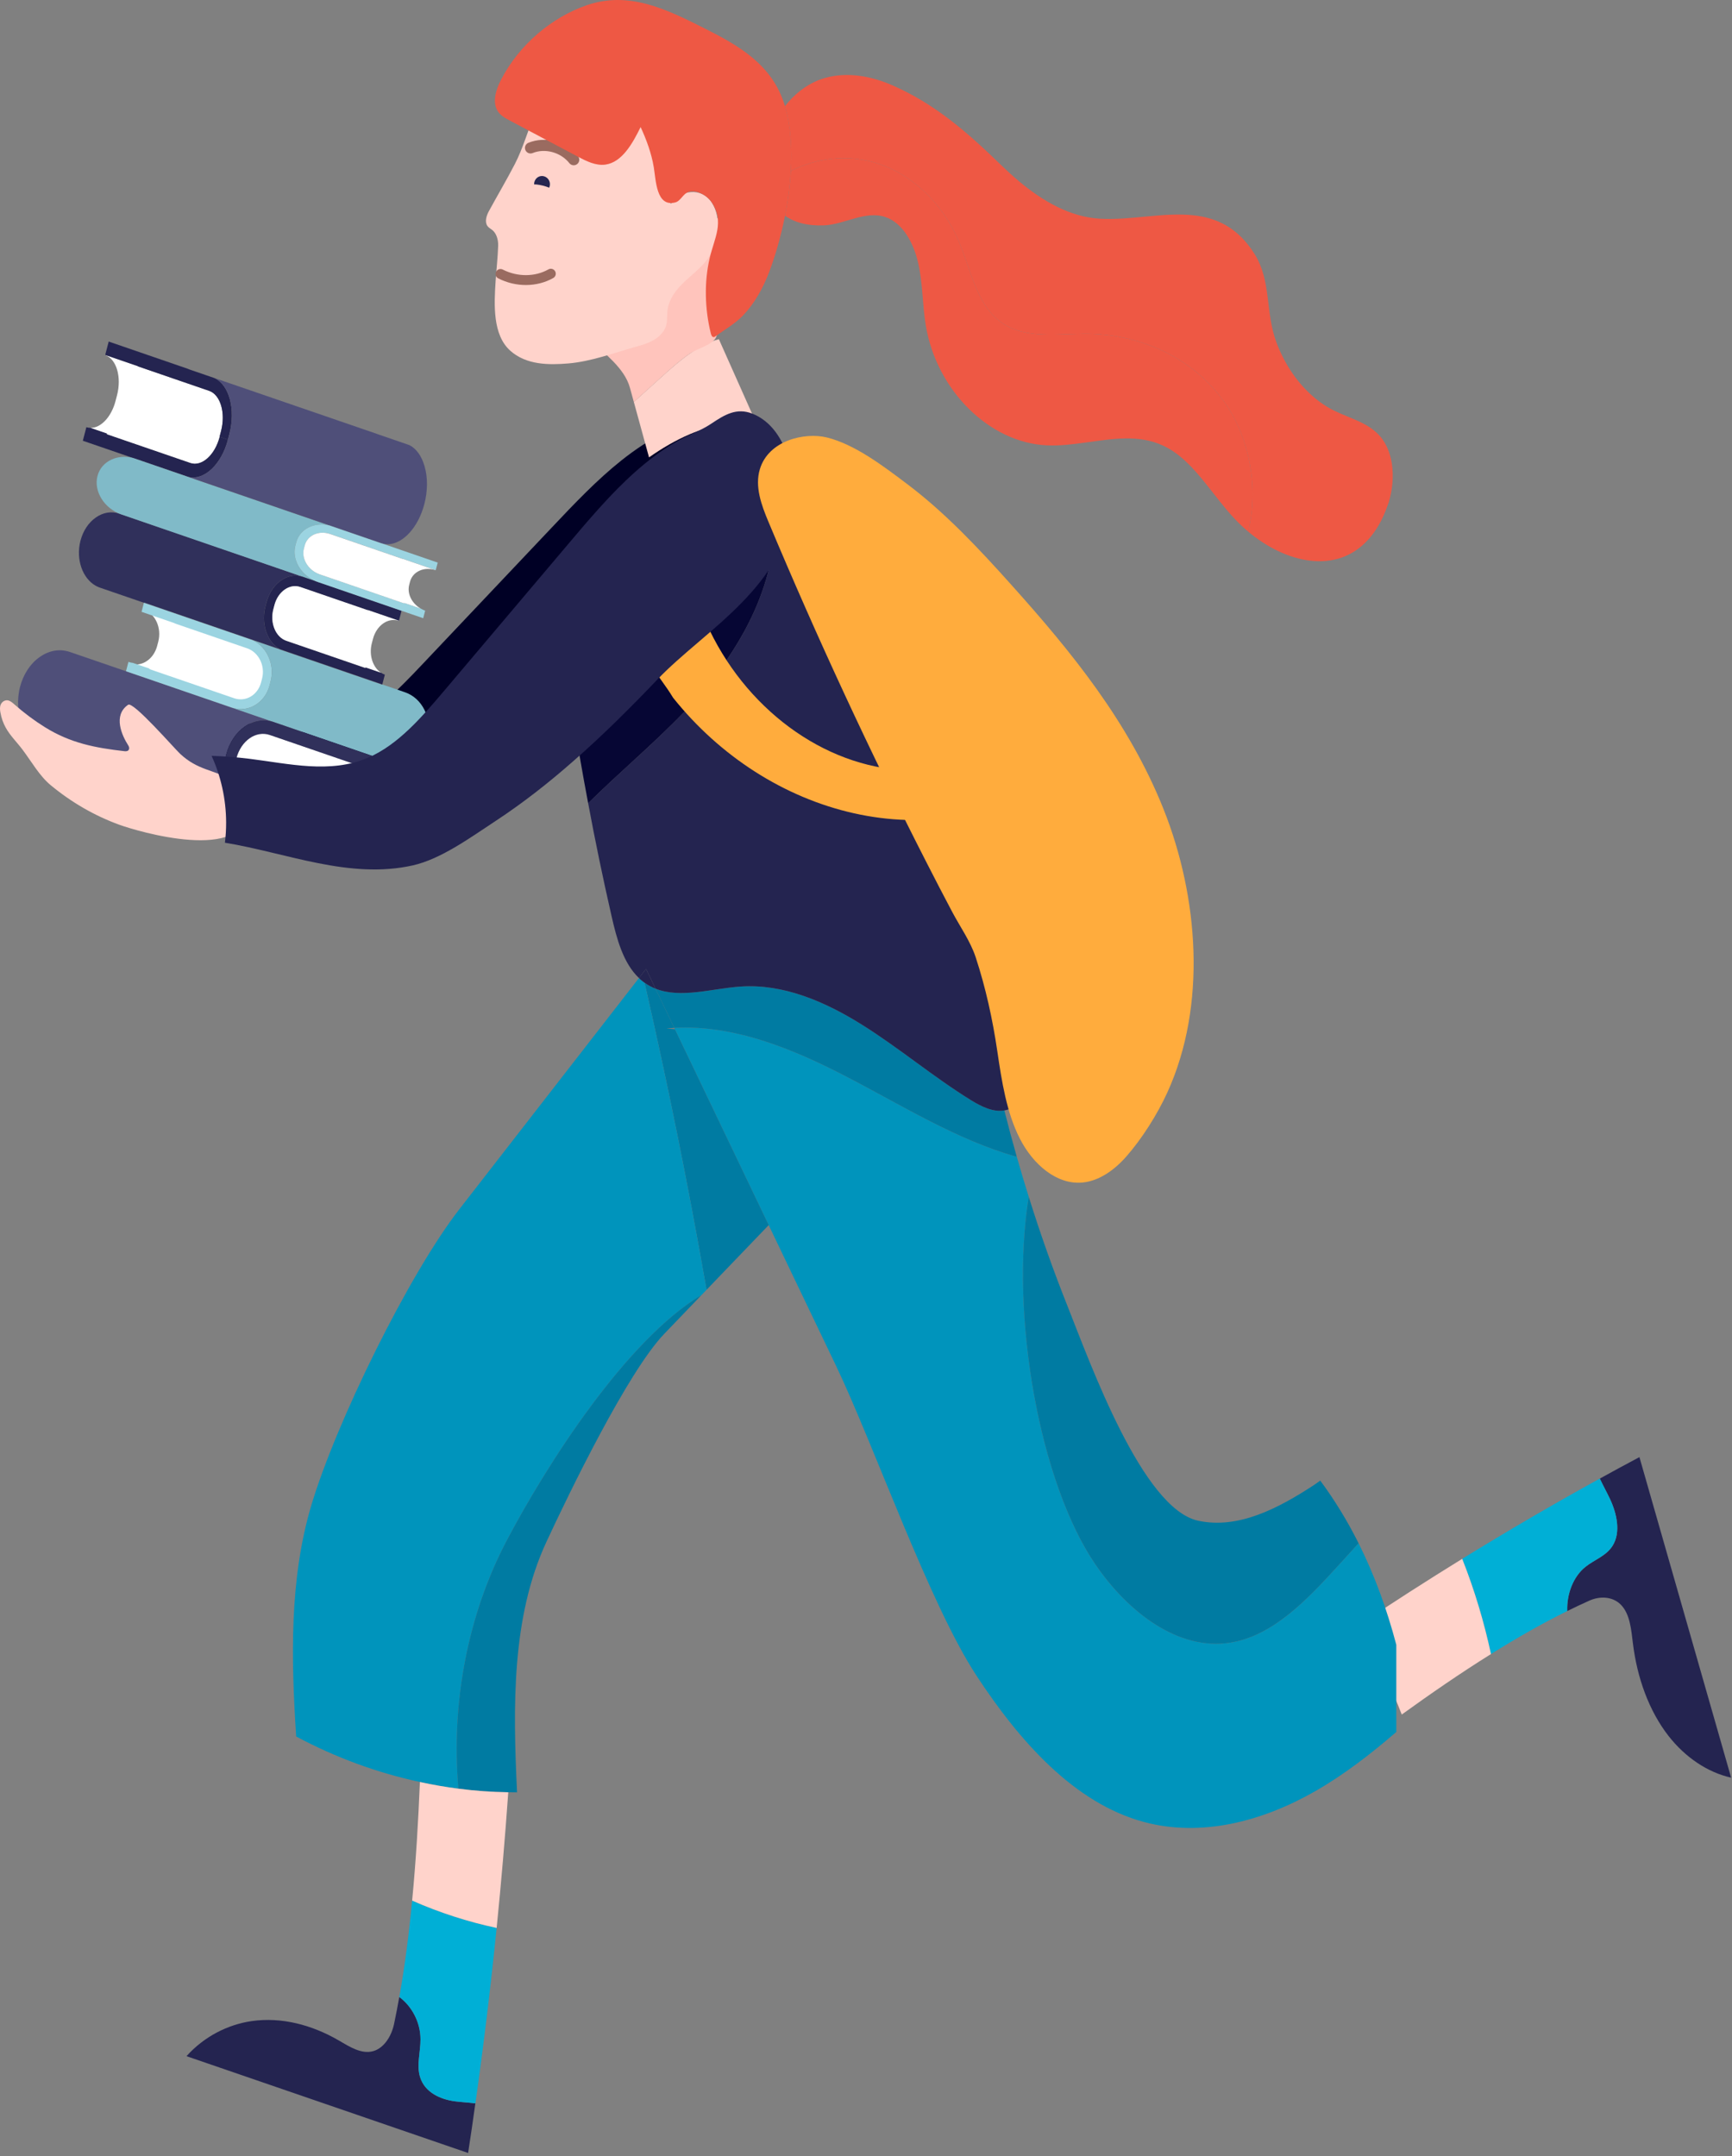 <svg width="298" height="371" viewBox="0 0 298 371" fill="none" xmlns="http://www.w3.org/2000/svg">
<rect x="0" y="0" width="298" height="371" fill="#808080" stroke="none"/>
<path d="M282.073 250.704L297.853 305.856C293.741 304.939 289.932 302.31 287.117 298.728C283.68 294.337 281.673 288.622 280.954 282.774C280.659 280.366 280.453 277.664 278.845 276.065C277.416 274.651 275.235 274.599 273.461 275.394C272.189 275.964 270.921 276.558 269.653 277.192C269.544 274.28 270.675 271.262 272.787 269.586C274.338 268.346 276.349 267.72 277.452 265.963C278.914 263.641 278.175 260.373 276.983 257.861C276.43 256.702 275.8 255.563 275.255 254.4C277.517 253.148 279.786 251.916 282.073 250.704Z" fill="#242450"/>
<path d="M251.582 268.205C259.378 263.403 267.274 258.79 275.255 254.396C275.8 255.559 276.434 256.698 276.983 257.857C278.175 260.369 278.914 263.637 277.452 265.959C276.349 267.716 274.338 268.338 272.787 269.582C270.675 271.258 269.548 274.275 269.653 277.188C265.258 279.357 260.864 281.877 256.53 284.591C255.322 278.969 253.666 273.476 251.582 268.205Z" fill="#00AFD6"/>
<path d="M238.209 288.093C236.844 285.197 235.354 282.382 233.75 279.66C239.635 275.722 245.576 271.909 251.582 268.205C253.666 273.476 255.322 278.969 256.53 284.591C251.283 287.863 246.122 291.429 241.178 294.996C240.273 292.653 239.271 290.347 238.209 288.093Z" fill="#FFD3CB"/>
<path d="M93.558 127.956C89.151 131.409 84.607 134.568 79.873 137.294C75.398 139.867 70.261 143.195 65.442 143.942C54.658 145.606 44.488 140.279 34.193 137.779C34.411 136.628 34.548 135.452 34.617 134.285C34.851 130.294 34.233 126.292 32.892 122.721C35.013 122.943 37.117 123.267 39.205 123.683C45.801 125.007 52.586 127.261 59.113 124.931C64.271 123.101 68.56 118.634 72.672 114.296C80.104 106.436 87.535 98.588 94.971 90.729C98.82 86.657 102.73 82.534 106.979 79.169C109.265 77.356 111.648 75.76 114.168 74.5C121.818 70.679 134.884 72.892 133.16 86.1C131.265 100.6 116.854 107.171 108.522 114.979C103.675 119.522 98.711 123.941 93.558 127.956Z" fill="#000025"/>
<path d="M233.75 265.523C232.571 266.819 231.395 268.112 230.216 269.408C224.885 275.261 219.056 281.416 211.77 282.612C202.759 284.094 194.112 277.422 188.485 269.194C178.893 255.183 173.711 226.377 176.999 205.912C176.288 203.634 175.601 201.344 174.943 199.037C164.647 196.145 155.229 190.208 145.559 185.208C136.233 180.369 126.204 176.298 116.014 176.855C116.05 176.928 116.087 177.005 116.119 177.077C121.503 188.306 126.879 199.55 132.259 210.787C136.128 218.869 139.993 226.947 143.863 235.029C150.353 248.591 159.906 275.968 168.02 288.323C175.431 299.612 184.822 310.23 196.781 313.47C206.628 316.139 217.122 313.413 226.201 308.235C231.177 305.396 235.786 301.837 240.241 297.996V282.995C238.637 276.921 236.529 271.064 233.75 265.523Z" fill="#0094BC"/>
<path d="M227.159 254.747C226.807 254.981 226.468 255.248 226.113 255.482C219.989 259.493 213.055 263.152 206.144 261.646C196.584 259.57 187.698 234.863 183.655 224.677C181.207 218.538 178.99 212.269 176.999 205.908C173.711 226.377 178.893 255.179 188.485 269.19C194.112 277.418 202.759 284.094 211.77 282.608C219.056 281.408 224.885 275.253 230.216 269.404C231.396 268.108 232.571 266.815 233.75 265.519C231.872 261.775 229.699 258.172 227.159 254.747Z" fill="#007BA2"/>
<path d="M239.473 79.746C239.813 81.936 239.587 84.323 238.928 86.463C238.855 86.645 238.791 86.847 238.726 87.021C237.862 89.476 236.731 91.391 235.41 92.841C229.917 98.931 221.205 96.888 214.747 91.459C216.601 84.145 215.05 75.55 210.865 69.475C205.174 61.224 195.655 57.358 186.498 57.431C181.28 57.467 175.46 58.461 171.368 54.741C167.834 51.534 166.885 45.936 164.874 41.303C162.006 34.679 156.509 29.643 150.252 27.902C145.555 26.602 140.498 27.175 136.064 29.417C136.294 25.499 136.035 21.634 135.054 18.273C136.577 16.314 138.515 14.727 140.773 13.81C141.197 13.649 141.629 13.503 142.07 13.378C145.842 12.352 149.861 13.079 153.492 14.658C160.831 17.853 166.396 22.716 172.289 28.443C173.254 29.368 174.244 30.281 175.27 31.145C179.43 34.635 184.107 37.321 189.2 37.628C194.544 37.951 200.259 36.461 205.417 37.05C209.367 37.503 212.99 39.143 215.858 43.707C218.774 48.376 217.675 53.667 219.598 58.853C219.691 59.119 219.8 59.39 219.905 59.648C221.254 62.944 223.281 65.901 225.797 68.11C226.985 69.164 228.277 70.049 229.675 70.715C232.385 72.04 235.471 72.727 237.523 75.15C238.585 76.426 239.199 78.026 239.473 79.746Z" fill="#EE5844"/>
<path d="M214.747 91.455C213.951 90.785 213.188 90.066 212.469 89.302C210.7 87.441 209.12 85.272 207.473 83.236C205.316 80.53 203.038 78.026 200.106 76.669C195.925 74.722 191.389 75.51 186.817 76.135C184.584 76.442 182.33 76.729 180.129 76.624C170.221 76.184 161.121 67.161 159.276 55.945C158.706 52.415 158.771 48.759 157.983 45.278C157.204 41.792 155.309 38.327 152.308 37.337C148.883 36.194 145.353 38.605 141.803 38.775C138.931 38.9 136.702 38.266 135.066 37.123C135.567 34.615 135.922 32.002 136.068 29.417C140.502 27.175 145.559 26.602 150.256 27.902C156.513 29.639 162.01 34.675 164.878 41.303C166.889 45.94 167.838 51.538 171.372 54.741C175.464 58.461 181.284 57.467 186.502 57.431C195.659 57.358 205.178 61.224 210.869 69.475C215.05 75.546 216.601 84.137 214.747 91.455Z" fill="#EE5844"/>
<path d="M174.943 199.033C164.647 196.142 155.224 190.204 145.559 185.204C136.233 180.365 126.204 176.294 116.014 176.851C114.936 174.606 113.865 172.356 112.787 170.11C117.157 171.835 122.525 170.078 127.4 169.747C134.719 169.242 141.892 172.291 148.322 176.318C154.76 180.341 160.685 185.374 167.148 189.344C168.892 190.41 170.924 191.404 172.806 191.056C173.477 193.722 174.187 196.388 174.943 199.033Z" fill="#007BA2"/>
<path d="M111.159 166.705C110.76 167.23 110.348 167.756 109.94 168.277C107.213 165.708 106.099 161.487 105.202 157.529C103.736 151.115 102.399 144.669 101.195 138.194C106.583 132.863 112.416 128.012 117.686 122.523C124.561 115.374 130.765 106.189 132.699 96.035C134.707 93.463 136.136 90.583 136.569 87.259C146.609 109.78 156.638 132.31 166.679 154.831C170.246 162.852 173.844 170.93 176.025 179.59C177.019 183.528 177.221 188.831 174.018 190.628C173.626 190.85 173.214 190.988 172.802 191.052C170.924 191.4 168.888 190.406 167.144 189.34C160.685 185.37 154.756 180.341 148.318 176.314C141.888 172.283 134.715 169.234 127.396 169.743C122.521 170.074 117.153 171.835 112.783 170.106C112.246 168.971 111.701 167.844 111.159 166.705Z" fill="#242450"/>
<path d="M132.259 210.783C128.697 214.491 125.13 218.202 121.564 221.918C118.47 204.187 114.912 186.565 110.901 169.084C111.503 169.517 112.133 169.848 112.787 170.11C113.865 172.356 114.936 174.606 116.014 176.851C115.558 176.876 115.105 176.916 114.649 176.956C115.138 176.997 115.63 177.033 116.119 177.078C121.503 188.302 126.879 199.546 132.259 210.783Z" fill="#007BA2"/>
<path d="M72.244 306.599C64.901 305.024 57.728 302.391 50.958 298.772C50.09 285.383 49.787 271.787 53.523 259.137C57.736 244.904 70.313 219.281 79.025 208.065C89.329 194.805 99.632 181.537 109.936 168.277C110.02 168.37 110.101 168.45 110.19 168.527C110.416 168.729 110.658 168.911 110.901 169.084C114.907 186.565 118.466 204.187 121.564 221.918C121.277 222.213 120.998 222.512 120.712 222.807C107.746 230.562 94.079 251.988 87.212 265.014C80.516 277.721 77.579 292.984 78.876 307.75C76.654 307.464 74.437 307.084 72.244 306.599Z" fill="#0094BC"/>
<path d="M87.451 308.368C84.583 308.324 81.723 308.122 78.872 307.75C77.575 292.988 80.511 277.721 87.208 265.014C94.074 251.988 107.746 230.561 120.707 222.807C118.563 225.036 116.426 227.27 114.281 229.499C108.033 236.014 98 256.702 94.026 265.26C87.996 278.233 88.254 293.634 88.961 308.384C88.46 308.38 87.955 308.38 87.451 308.368Z" fill="#007BA2"/>
<path d="M80.54 370.431L32.088 353.775C35.093 350.422 39.152 348.338 43.321 347.736C48.426 347.009 53.656 348.383 58.249 351.048C60.139 352.147 62.191 353.496 64.251 352.898C66.076 352.361 67.361 350.338 67.805 348.213C68.124 346.69 68.423 345.151 68.698 343.596C70.842 345.16 72.353 347.946 72.345 350.895C72.345 353.064 71.642 355.318 72.268 357.361C73.096 360.067 75.85 361.239 78.326 361.55C79.469 361.691 80.645 361.748 81.788 361.897C81.396 364.745 80.98 367.584 80.54 370.431Z" fill="#242450"/>
<path d="M85.451 331.71C84.429 341.795 83.218 351.868 81.796 361.897C80.653 361.748 79.478 361.691 78.335 361.55C75.859 361.235 73.1 360.063 72.276 357.361C71.65 355.318 72.353 353.068 72.353 350.895C72.361 347.946 70.846 345.16 68.706 343.596C69.667 338.217 70.374 332.639 70.911 327.004C75.616 329.08 80.491 330.66 85.451 331.71Z" fill="#00AFD6"/>
<path d="M78.872 307.751C81.723 308.122 84.583 308.324 87.45 308.369C86.901 316.16 86.235 323.935 85.451 331.71C80.491 330.66 75.616 329.08 70.911 327.008C71.569 320.195 71.969 313.296 72.248 306.604C74.437 307.084 76.654 307.464 78.872 307.751Z" fill="#FFD3CB"/>
<path d="M132.699 96.04C130.764 106.198 124.557 115.378 117.686 122.527C112.415 128.012 106.583 132.867 101.195 138.198C100.234 133.146 99.365 128.085 98.574 122.996C103.618 119.522 108.473 115.665 113.219 111.695C118.672 107.123 127.557 102.599 132.699 96.04Z" fill="#060634"/>
<path d="M110.901 169.084C110.658 168.911 110.416 168.729 110.19 168.527C110.101 168.45 110.02 168.37 109.935 168.277C110.343 167.756 110.751 167.231 111.155 166.705C111.696 167.844 112.242 168.971 112.787 170.11C112.133 169.848 111.506 169.517 110.901 169.084Z" fill="#242450"/>
<path d="M123.684 58.356C125.833 63.175 127.982 67.993 130.122 72.807C126.297 72.444 122.315 73.171 118.704 74.702C116.236 75.756 113.906 77.121 111.668 78.692C110.796 75.513 109.919 72.335 109.055 69.16C110.723 67.654 112.391 66.147 114.059 64.641C116.967 62.011 120.186 59.281 123.684 58.356Z" fill="#FFD3CB"/>
<path d="M123.434 57.342C123.345 57.686 123.24 57.997 123.094 58.223C122.351 59.398 119.831 60.036 118.68 60.84C117.06 61.971 115.546 63.296 114.059 64.645C112.391 66.151 110.723 67.658 109.055 69.164C108.833 68.344 108.603 67.529 108.38 66.709C107.435 63.267 103.93 60.852 101.664 58.502C105.279 57.605 109.475 57.217 111.624 53.287C112.557 51.579 113.114 49.636 113.886 47.818C115.485 44.034 118.042 40.795 121.156 38.593C122.206 37.85 123.482 37.212 124.629 37.721C125.558 38.133 126.152 39.236 126.338 40.362C126.524 41.489 126.366 42.653 126.192 43.779C125.788 46.352 125.276 48.897 124.71 51.429C124.439 52.649 124.153 53.865 123.862 55.081C123.716 55.674 123.624 56.591 123.434 57.342Z" fill="#FFC4BC"/>
<path d="M122.456 34.841C124.233 37.515 123.668 41.792 121.774 44.494C119.783 47.334 116.087 48.893 115.017 52.54C114.487 54.337 115.247 55.706 113.902 57.318C112.739 58.711 110.965 59.232 109.394 59.669C105.586 60.731 101.7 62.205 97.778 62.532C94.446 62.811 90.556 62.819 87.79 60.335C84.757 57.625 85.007 52.459 85.269 48.424C85.403 46.376 85.649 44.284 85.71 42.277C85.738 41.271 85.439 40.197 84.736 39.607C84.45 39.365 84.102 39.207 83.872 38.892C83.363 38.193 83.682 37.127 84.102 36.352C85.572 33.654 87.168 30.964 88.598 28.197C89.999 25.479 90.738 22.619 91.966 19.816C92.124 19.456 92.297 19.105 92.503 18.766C95.739 22.013 101.03 26.044 105.23 22.768C106.797 21.545 108.013 19.489 109.887 19.178C111.765 18.867 113.526 20.579 114.233 22.603C114.94 24.626 114.851 26.888 114.774 29.069C114.71 30.976 114.532 33.431 115.437 35.071C117.161 32.632 120.675 32.171 122.456 34.841Z" fill="#FFD3CB"/>
<path d="M92.285 31.739C93.024 31.816 93.784 32.01 94.49 32.292C94.713 31.799 94.648 31.194 94.272 30.758C93.767 30.176 92.907 30.119 92.346 30.636C92.035 30.923 91.885 31.327 91.897 31.727C92.022 31.723 92.152 31.723 92.285 31.739Z" fill="#262651"/>
<path d="M91.279 25.451C93.816 24.417 96.978 25.281 98.711 27.482" stroke="#9A6B60" stroke-width="1.91" stroke-miterlimit="10" stroke-linecap="round" stroke-linejoin="round"/>
<path d="M86.114 47.136C88.884 48.557 92.228 48.537 94.773 47.091" stroke="#9A6B60" stroke-width="1.701" stroke-miterlimit="10" stroke-linecap="round" stroke-linejoin="round"/>
<path d="M135.066 37.119C135.567 34.611 135.922 31.998 136.068 29.413C136.298 25.495 136.039 21.63 135.058 18.269C132.95 11.056 126.915 7.76 121.257 4.9C114.617 1.548 108.15 -1.615 100.892 0.918C94.995 2.974 89.357 7.602 86.186 13.758C85.354 15.373 84.676 17.482 85.588 19.037C86.069 19.852 86.885 20.305 87.665 20.717C91.558 22.781 95.452 24.849 99.345 26.913C100.876 27.724 102.508 28.556 104.184 28.318C107.015 27.914 108.817 24.727 110.222 21.864C111.208 23.992 112.092 26.379 112.484 28.762C112.864 31.073 112.92 35.685 116.196 34.825C117.129 34.578 117.533 33.306 118.478 33.02C119.839 32.608 121.644 33.597 122.468 34.837C124.674 38.157 122.921 40.948 122.121 44.337C121.127 48.533 121.269 53.19 122.295 57.346C122.367 57.637 122.501 57.98 122.763 58.001C122.901 58.013 123.03 57.924 123.147 57.835C124.726 56.676 126.475 55.71 127.856 54.264C129.815 52.217 131.302 49.555 132.352 46.772C133.394 44.005 134.363 40.673 135.066 37.119Z" fill="#EE5844"/>
<path d="M165.108 140.436C165.794 137.758 164.005 134.939 161.804 133.784C159.603 132.629 157.09 132.661 154.675 132.463C140.377 131.296 126.964 120.685 120.897 105.737C121.249 106.84 111.515 111.351 111.394 112.898C111.353 113.395 111.62 113.847 111.874 114.255C113.11 116.238 114.617 118.06 115.804 120.043C119.847 125.104 124.621 129.381 129.835 132.725C140.458 139.543 153.019 142.544 165.108 140.436Z" fill="#FFAC3D"/>
<path d="M45.364 116.634L45.175 117.361C44.565 119.7 42.456 121.065 40.485 120.391L25.905 115.378C25.941 115.35 25.965 115.33 26.002 115.305L23.122 114.316C24.838 114.461 26.506 113.173 27.04 111.129L27.23 110.402C27.843 108.051 26.733 105.584 24.758 104.905L24.766 104.877L30.465 106.836L30.457 106.864L42.901 111.141C44.868 111.82 45.978 114.284 45.364 116.634Z" fill="white"/>
<path d="M14.862 73.494L14.252 75.833L22.843 78.785C23.017 78.83 23.203 78.886 23.38 78.947L32.496 82.081C35.158 82.675 38.11 79.896 39.221 75.643L37.779 75.146C36.955 78.3 34.697 80.312 32.747 79.641L18.372 74.702C18.408 74.669 18.437 74.637 18.469 74.605L15.601 73.619C15.476 73.615 15.359 73.603 15.23 73.583C15.108 73.567 14.983 73.539 14.862 73.494Z" fill="#242450"/>
<path d="M18.105 61.07L18.097 61.098C20.048 61.769 20.957 64.875 20.133 68.021L19.878 68.995C19.16 71.749 17.35 73.635 15.601 73.619L18.469 74.605C18.433 74.637 18.404 74.669 18.372 74.702L32.747 79.641C34.697 80.312 36.955 78.3 37.779 75.146L38.034 74.172C38.854 71.03 37.933 67.912 35.986 67.242L23.72 63.025L23.728 62.997L18.105 61.07Z" fill="white"/>
<path d="M18.703 58.768L18.101 61.07L23.72 63.001L23.712 63.029L35.978 67.246C37.929 67.916 38.846 71.034 38.026 74.177L37.771 75.15L39.213 75.647L39.468 74.674C40.578 70.424 39.439 66.248 36.931 65.061L32.662 63.595C32.529 63.55 32.395 63.494 32.27 63.437L18.703 58.768Z" fill="#242450"/>
<path d="M6.861 113.023C5.237 114.142 4.025 115.98 3.452 118.169C2.273 122.689 4.211 127.362 7.778 128.589L42.743 140.609C39.387 139.454 37.557 135.048 38.668 130.791L38.914 129.85C40.029 125.584 43.664 123.056 47.02 124.211L68.883 131.728V131.72L66.609 130.936L39.892 121.751L21.676 115.491L12.051 112.183C10.322 111.589 8.472 111.892 6.861 113.023Z" fill="#4F4F79"/>
<path d="M16.494 89.036C15.234 89.904 14.293 91.326 13.848 93.026C13.012 96.225 14.196 99.533 16.502 100.801C16.724 100.923 16.954 101.028 17.193 101.108L24.75 103.705L24.762 103.665L42.945 109.917L48.22 111.731C47.99 111.614 47.776 111.468 47.578 111.311C47.36 111.149 47.162 110.959 46.976 110.749C46.968 110.745 46.964 110.745 46.96 110.737C46.794 110.556 46.645 110.362 46.507 110.152C46.334 109.901 46.18 109.623 46.047 109.332C45.381 107.91 45.199 106.125 45.655 104.372L45.845 103.645C46.306 101.888 47.311 100.503 48.551 99.735C49.092 99.392 49.686 99.17 50.288 99.077C50.89 98.984 51.516 99.036 52.13 99.246L20.88 88.503L20.513 88.378C19.18 87.921 17.746 88.159 16.494 89.036Z" fill="#30305B"/>
<path d="M19.228 79.052C17.984 79.609 17.108 80.607 16.773 81.895C16.086 84.529 17.932 87.493 20.884 88.511L52.134 99.255L54.517 100.075C54.468 100.058 54.42 100.042 54.371 100.018C54.363 100.014 54.363 100.014 54.359 100.014C54.258 99.97 54.153 99.929 54.056 99.877C53.955 99.832 53.854 99.784 53.757 99.727C53.656 99.679 53.559 99.622 53.467 99.558C53.37 99.501 53.277 99.445 53.188 99.376C53.087 99.311 52.986 99.239 52.885 99.158C52.723 99.033 52.57 98.903 52.428 98.762C51.051 97.457 50.369 95.599 50.813 93.891L50.954 93.346C51.564 91.015 54.06 89.775 56.661 90.413L32.133 81.98L22.839 78.785C21.579 78.474 20.315 78.563 19.228 79.052Z" fill="#80BAC8"/>
<path d="M22.1 113.876L21.68 115.491L39.896 121.752C42.682 122.689 45.591 120.968 46.386 117.915L46.564 117.236C46.608 117.058 46.649 116.881 46.677 116.699C46.709 116.525 46.73 116.348 46.742 116.166C46.762 115.988 46.766 115.814 46.766 115.637C46.766 115.459 46.758 115.281 46.746 115.108C46.734 114.95 46.713 114.797 46.693 114.651C46.689 114.619 46.685 114.578 46.673 114.546C46.653 114.393 46.62 114.243 46.584 114.098C46.58 114.082 46.576 114.074 46.576 114.057C46.532 113.896 46.487 113.734 46.427 113.577C46.427 113.569 46.427 113.569 46.423 113.561C46.37 113.403 46.309 113.254 46.245 113.1C46.18 112.947 46.108 112.789 46.027 112.64C45.95 112.482 45.865 112.337 45.768 112.195C45.675 112.046 45.583 111.917 45.477 111.779C45.373 111.642 45.267 111.513 45.154 111.392C44.932 111.137 44.686 110.915 44.419 110.717C44.286 110.616 44.153 110.519 44.007 110.43C43.862 110.342 43.717 110.261 43.563 110.184C43.543 110.176 43.523 110.164 43.502 110.156L24.758 103.714L24.354 105.269L30.065 107.232L30.057 107.26L42.529 111.549C44.516 112.232 45.659 114.562 45.094 116.739L44.916 117.418C44.347 119.599 42.275 120.819 40.287 120.136L25.674 115.112C25.699 115.091 25.727 115.067 25.763 115.051L22.863 114.053C22.835 114.053 22.811 114.045 22.779 114.041C22.681 114.029 22.576 114.017 22.48 113.993C22.48 113.993 22.48 113.993 22.471 113.989C22.346 113.952 22.221 113.92 22.1 113.876Z" fill="#9BD4E1"/>
<path d="M64.868 74.657L36.939 65.057C39.447 66.244 40.582 70.416 39.475 74.669L39.221 75.643C38.11 79.892 35.162 82.671 32.496 82.081L57.186 90.567L65.846 93.543C66.088 93.604 66.343 93.628 66.597 93.632C66.605 93.636 66.605 93.636 66.605 93.636C66.666 93.641 66.718 93.636 66.779 93.636C66.791 93.641 66.799 93.636 66.811 93.64C69.364 93.531 71.965 90.74 73.011 86.73C73.605 84.448 73.617 82.113 73.031 80.166C72.534 78.442 71.626 77.198 70.454 76.588L65.123 74.754C65.03 74.722 64.949 74.694 64.868 74.657Z" fill="#4F4F79"/>
<path d="M5.084 122.596C5.096 122.762 5.104 122.927 5.108 123.089C5.104 122.927 5.096 122.753 5.084 122.596Z" fill="#4F4F79"/>
<path d="M39.892 121.756L66.609 130.94C69.57 131.958 72.676 130.141 73.524 126.885C73.94 125.298 73.766 123.614 73.039 122.156C72.32 120.693 71.133 119.607 69.695 119.114L65.777 117.765L65.765 117.814L48.81 111.985C48.729 111.957 48.644 111.929 48.567 111.892L43.555 110.168C43.708 110.245 43.862 110.325 44.003 110.422C44.149 110.511 44.29 110.604 44.415 110.709C44.682 110.907 44.932 111.133 45.15 111.384C45.267 111.501 45.38 111.63 45.473 111.771C45.578 111.901 45.675 112.042 45.764 112.187C45.861 112.329 45.942 112.47 46.023 112.632C46.096 112.781 46.176 112.931 46.241 113.092C46.306 113.246 46.366 113.399 46.419 113.553C46.423 113.561 46.423 113.561 46.423 113.569C46.483 113.726 46.528 113.888 46.572 114.049C46.576 114.065 46.58 114.074 46.58 114.09C46.617 114.231 46.649 114.385 46.669 114.538C46.681 114.574 46.681 114.611 46.689 114.643C46.717 114.792 46.73 114.942 46.742 115.099C46.758 115.273 46.766 115.447 46.762 115.629C46.762 115.806 46.758 115.98 46.738 116.158C46.725 116.339 46.705 116.517 46.673 116.691C46.645 116.873 46.604 117.05 46.56 117.228L46.382 117.907C45.587 120.972 42.678 122.689 39.892 121.756Z" fill="#80BAC8"/>
<path d="M38.914 129.85L38.668 130.791L40.433 131.397L40.679 130.456C41.467 127.435 44.048 125.637 46.435 126.457L61.431 131.611L61.44 131.575L68.306 133.933L68.883 131.724L47.02 124.208C43.664 123.06 40.025 125.585 38.914 129.85Z" fill="#30305B"/>
<path d="M40.433 131.397L38.668 130.791C37.557 135.048 39.387 139.454 42.743 140.61L64.606 148.126L65.192 145.88C64.885 145.775 64.602 145.634 64.335 145.456L64.327 145.452L60.85 144.257C60.87 144.309 60.882 144.362 60.902 144.406L43.325 138.364C40.942 137.544 39.645 134.418 40.433 131.397Z" fill="#30305B"/>
<path d="M45.849 103.645L45.659 104.372C45.203 106.125 45.385 107.91 46.051 109.332C46.18 109.623 46.338 109.897 46.511 110.152C46.649 110.362 46.802 110.552 46.964 110.738C46.968 110.746 46.976 110.75 46.98 110.75C47.166 110.952 47.364 111.141 47.582 111.311C47.792 111.477 48.022 111.622 48.26 111.743L65.777 117.765L66.218 116.077C65.971 115.992 65.761 115.883 65.551 115.742L65.539 115.738L62.849 114.813C62.865 114.857 62.873 114.89 62.889 114.934L49.262 110.249C47.42 109.615 46.419 107.179 47.029 104.841L47.218 104.114C47.832 101.763 49.836 100.365 51.677 101L63.306 104.998L63.314 104.97L68.641 106.8L69.089 105.083L54.69 100.135L52.134 99.255C51.524 99.045 50.898 98.992 50.296 99.077C49.694 99.17 49.1 99.388 48.559 99.735C47.315 100.503 46.309 101.888 45.849 103.645Z" fill="#242450"/>
<path d="M47.218 104.113L47.029 104.84C46.419 107.179 47.42 109.614 49.262 110.249L62.889 114.934C62.873 114.889 62.861 114.857 62.849 114.813L65.539 115.738C64.142 114.813 63.443 112.708 63.976 110.669L64.166 109.942C64.78 107.591 66.783 106.193 68.629 106.828L68.637 106.799L63.31 104.97L63.301 104.998L51.673 100.999C49.836 100.369 47.832 101.763 47.218 104.113Z" fill="white"/>
<path d="M40.679 130.46L40.433 131.401C39.645 134.422 40.942 137.544 43.325 138.364L60.902 144.406C60.882 144.362 60.866 144.309 60.85 144.257L64.327 145.452C62.506 144.257 61.613 141.551 62.3 138.917L62.546 137.976C63.338 134.947 65.911 133.154 68.294 133.974L68.302 133.937L61.435 131.578L61.427 131.615L46.431 126.461C44.048 125.637 41.467 127.434 40.679 130.46Z" fill="white"/>
<path d="M50.958 93.345L50.817 93.891C50.373 95.599 51.051 97.457 52.433 98.762C52.578 98.895 52.727 99.032 52.889 99.157C52.99 99.238 53.087 99.311 53.192 99.376C53.281 99.436 53.378 99.501 53.471 99.557C53.568 99.614 53.66 99.671 53.761 99.727C53.858 99.784 53.959 99.832 54.06 99.876C54.161 99.925 54.262 99.969 54.363 100.014C54.371 100.018 54.371 100.018 54.375 100.018C54.476 100.062 54.589 100.099 54.69 100.135L54.521 100.074C54.573 100.099 54.63 100.119 54.69 100.139L69.089 105.087L72.813 106.367L73.153 105.063C72.902 104.978 72.664 104.865 72.446 104.735L72.425 104.727L69.554 103.738C69.566 103.774 69.582 103.802 69.602 103.839L55.034 98.83C53.055 98.148 51.827 96.157 52.287 94.391L52.428 93.846C52.889 92.089 54.864 91.197 56.847 91.879L69.279 96.153L69.283 96.132L74.974 98.087L75.309 96.795L65.846 93.539C65.737 93.519 65.64 93.491 65.535 93.454L56.669 90.405C54.06 89.771 51.564 91.015 50.958 93.345Z" fill="#9BD4E1"/>
<path d="M46.023 112.636C46.103 112.785 46.176 112.943 46.241 113.096C46.176 112.935 46.096 112.785 46.023 112.636Z" fill="url(#paint0_linear)"/>
<path d="M46.746 115.108C46.762 115.281 46.766 115.463 46.766 115.637C46.766 115.455 46.758 115.281 46.746 115.108Z" fill="url(#paint1_linear)"/>
<path d="M52.425 93.846L52.283 94.392C51.823 96.157 53.051 98.148 55.03 98.83L69.598 103.839C69.582 103.802 69.562 103.774 69.55 103.738L72.421 104.727C70.883 103.859 70.006 102.159 70.406 100.628L70.547 100.082C71.008 98.326 72.991 97.437 74.958 98.115L74.962 98.095L69.271 96.14L69.267 96.161L56.835 91.887C54.86 91.201 52.885 92.089 52.425 93.846Z" fill="white"/>
<path d="M2.386 127.164C2.878 127.757 3.399 128.343 3.9 129.014C5.463 131.102 6.804 133.509 8.727 135.1C12.305 138.061 16.268 140.343 20.472 141.882C23.687 143.061 42.343 148.582 42.666 139.204C42.747 136.922 41.491 135.137 39.972 134.26C36.608 132.322 34.1 132.588 30.994 129.7C29.992 128.767 22.944 120.657 22.051 121.255C19.369 123.092 21.017 126.606 22.039 128.206C22.16 128.396 22.29 128.646 22.197 128.909C22.08 129.244 21.728 129.28 21.466 129.252C16.36 128.67 12.128 127.858 7.713 125.108C5.883 123.969 4.135 122.66 2.479 121.198C2.131 120.891 1.776 120.572 1.335 120.499C0.895 120.427 0.35 120.685 0.12 121.239C-0.05 121.651 -0.009 122.111 0.059 122.523C0.423 124.635 1.344 125.912 2.386 127.164Z" fill="#FFD3CB"/>
<path d="M98.703 130.9C94.426 134.668 89.983 138.15 85.326 141.215C80.92 144.111 75.887 147.803 71.012 148.897C60.103 151.337 49.375 146.749 38.696 144.992C38.846 143.829 38.91 142.645 38.906 141.474C38.89 137.467 37.997 133.517 36.402 130.048C38.583 130.116 40.752 130.286 42.913 130.552C49.735 131.401 56.811 133.162 63.326 130.367C68.475 128.169 72.571 123.395 76.493 118.767C83.581 110.382 90.666 102.005 97.754 93.616C101.425 89.27 105.153 84.872 109.277 81.2C111.495 79.225 113.825 77.46 116.321 76.018C118.434 74.798 120.453 74.189 122.396 72.884C124.678 71.353 126.734 70.097 129.464 71.18C134.751 73.272 136.867 80.384 136.468 86.237C135.462 100.858 121.164 108.463 113.159 116.86C108.494 121.748 103.711 126.518 98.703 130.9Z" fill="#242450"/>
<path d="M130.736 80.732C129.836 83.725 131.019 86.92 132.186 89.711C140.591 109.768 149.699 129.39 159.474 148.51C160.911 151.321 162.361 154.124 163.836 156.907C165.156 159.407 166.966 161.944 167.875 164.71C169.583 169.913 170.775 175.309 171.59 180.85C172.362 186.073 173.182 191.424 175.476 195.915C177.77 200.407 181.89 203.925 186.341 203.452C189.124 203.157 191.7 201.348 193.752 199.025C196.426 195.996 199.112 191.78 200.861 187.934C207.679 172.95 206.2 154.31 200.203 139.241C194.205 124.171 184.232 112.03 174.058 100.681C168.424 94.392 162.64 88.224 156.113 83.305C152.046 80.235 147.086 76.455 142.28 75.271C138.487 74.338 132.239 75.732 130.736 80.732Z" fill="#FFAC3D"/>
<defs>
<linearGradient id="paint0_linear" x1="23.142" y1="40.901" x2="61.016" y2="159.443" gradientUnits="userSpaceOnUse">
<stop stop-color="#FF058B"/>
<stop offset="0.162" stop-color="#E70587"/>
<stop offset="0.891" stop-color="#7F0575"/>
</linearGradient>
<linearGradient id="paint1_linear" x1="22.543" y1="39.569" x2="61.138" y2="160.347" gradientUnits="userSpaceOnUse">
<stop stop-color="#FF058B"/>
<stop offset="0.162" stop-color="#E70587"/>
<stop offset="0.891" stop-color="#7F0575"/>
</linearGradient>
</defs>
</svg>
